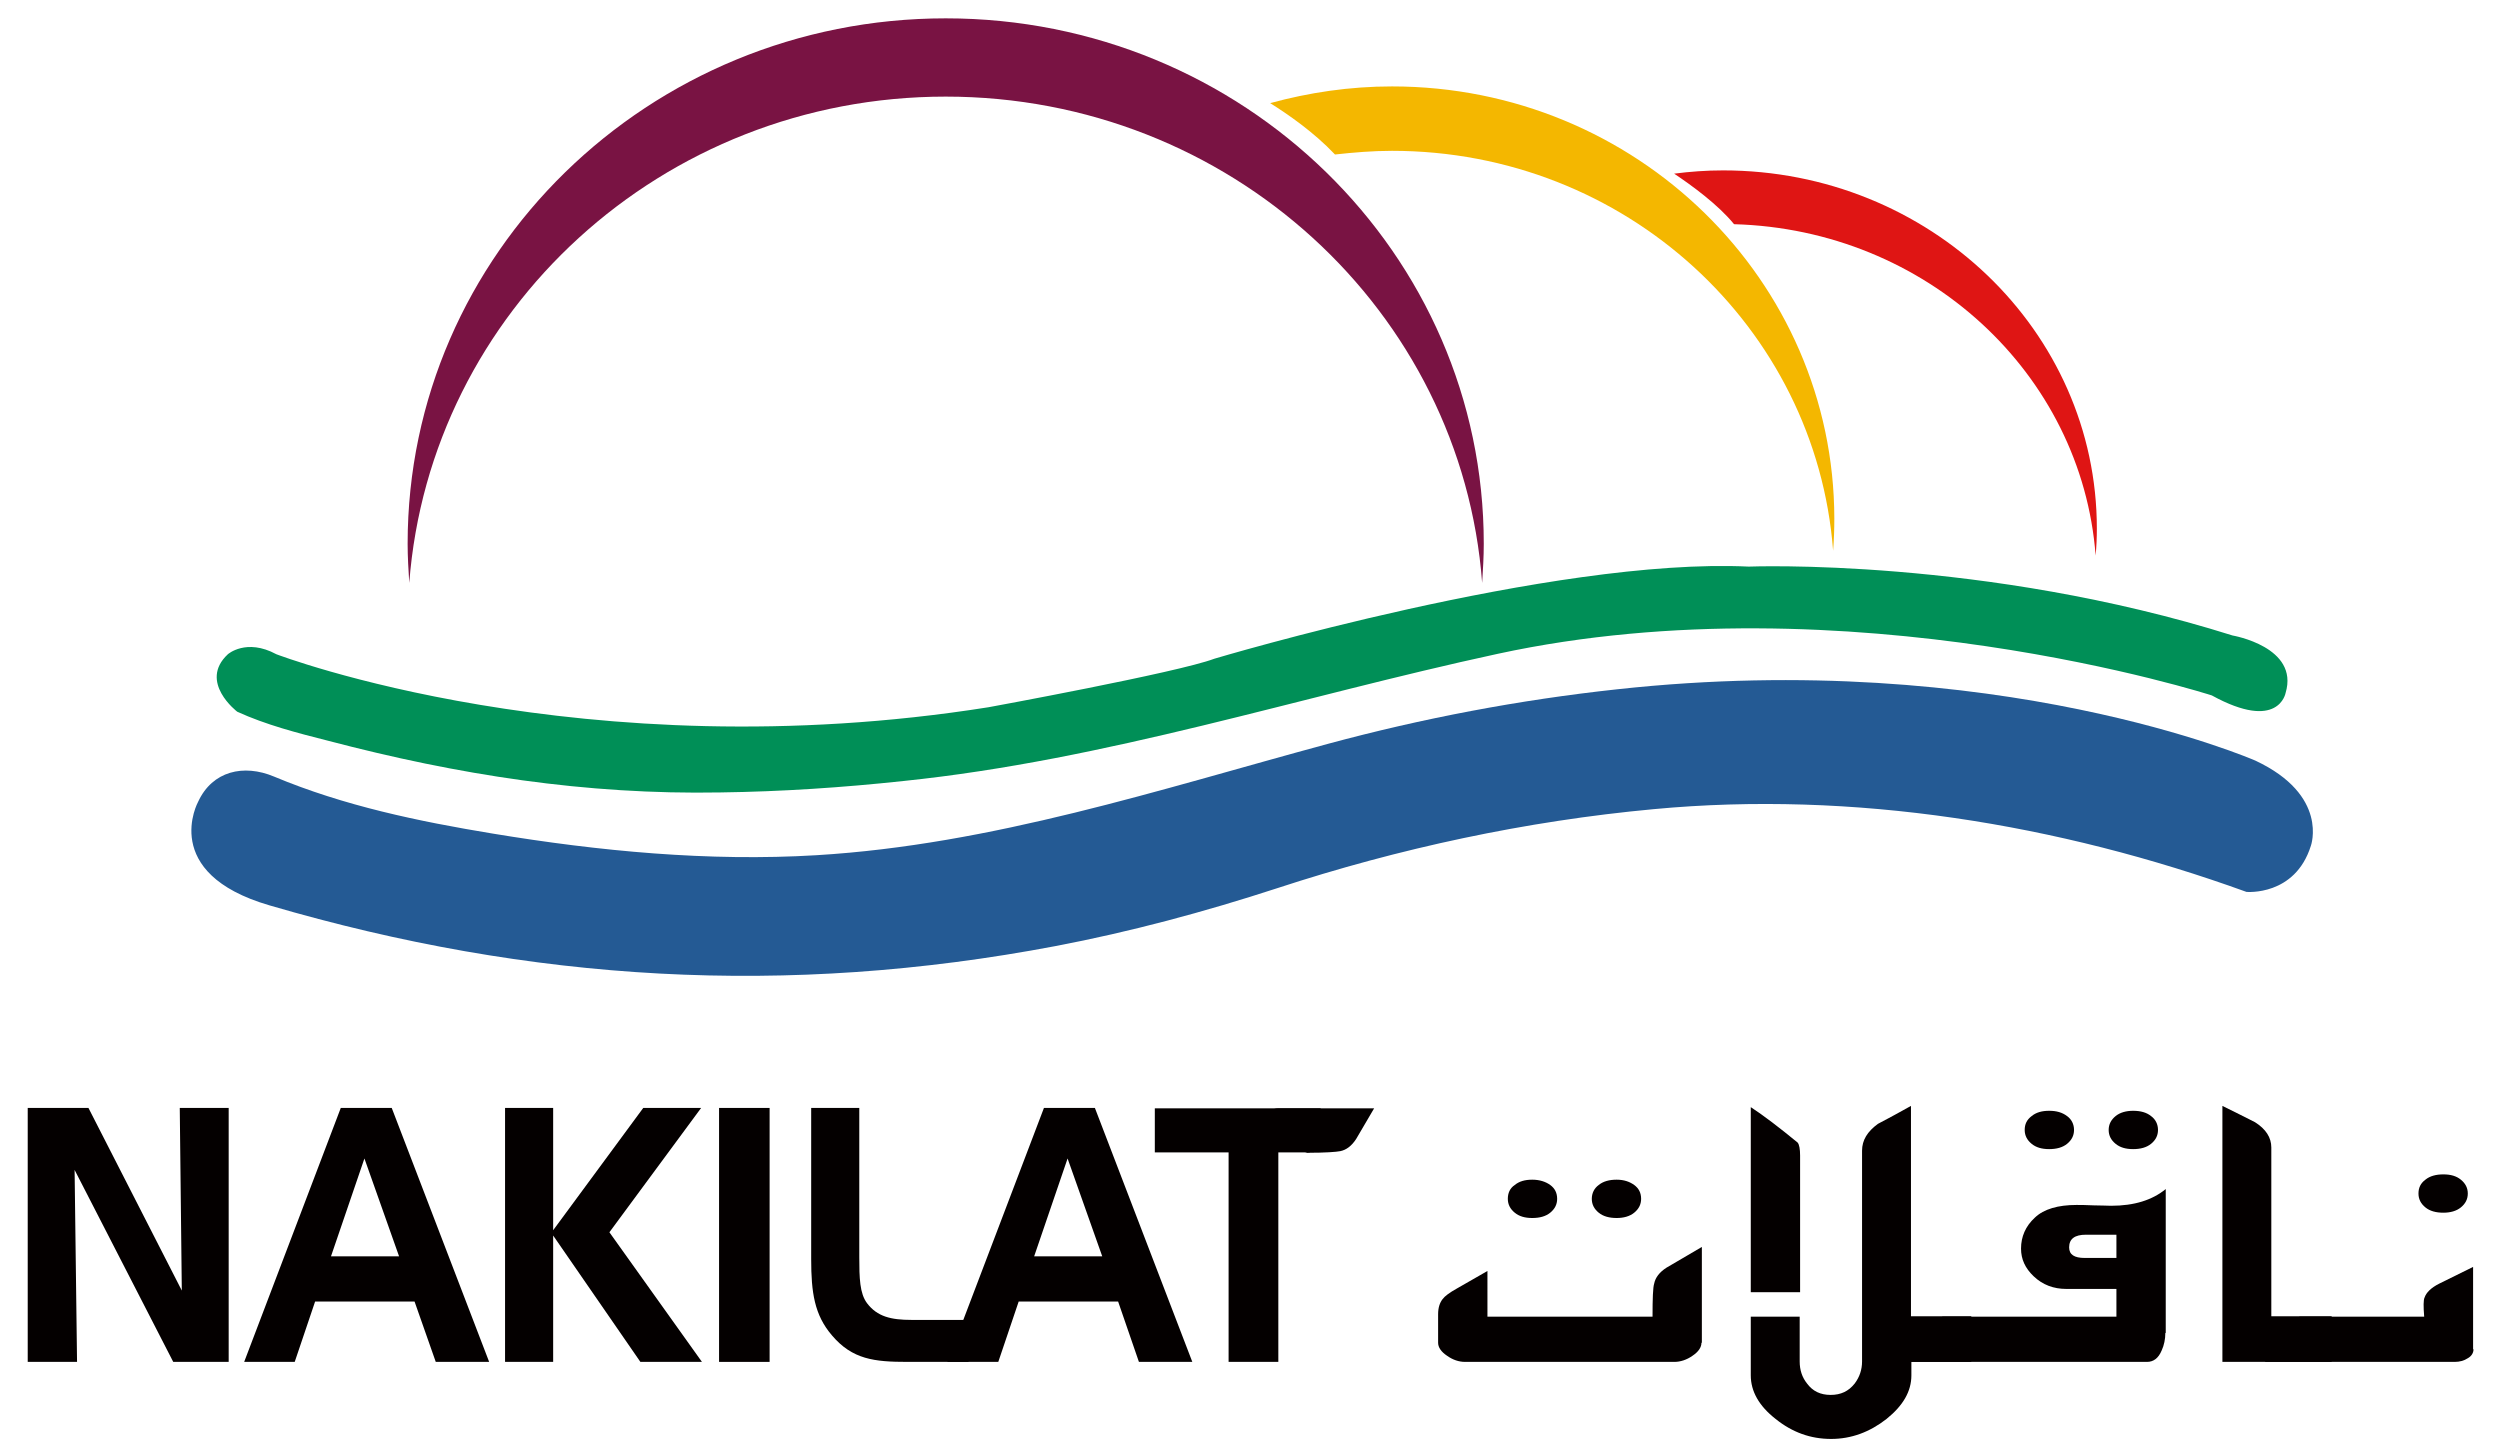 <?xml version="1.0" encoding="utf-8"?>
<!-- Generator: Adobe Illustrator 24.0.1, SVG Export Plug-In . SVG Version: 6.00 Build 0)  -->
<svg version="1.1" id="layer" xmlns="http://www.w3.org/2000/svg" xmlns:xlink="http://www.w3.org/1999/xlink" x="0px" y="0px"
	 viewBox="0 0 613.3 355.6" style="enable-background:new 0 0 613.3 355.6;" xml:space="preserve">
<style type="text/css">
	.st0{fill:#791343;}
	.st1{fill:#F4B700;}
	.st2{fill:#DF1514;}
	.st3{fill:#008F57;}
	.st4{fill:#245A94;}
	.st5{fill:#040000;}
</style>
<g>
	<g>
		<path class="st0" d="M232,23.7c69.6,0,126.6,52.6,131.6,119.3c0.2-3.2,0.4-6.4,0.4-9.6C364,62.2,304.9,4.5,232,4.5
			S100,62.2,100,133.4c0,3.2,0.2,6.4,0.4,9.6C105.5,76.3,162.4,23.7,232,23.7"/>
		<path class="st1" d="M341.5,21.2c-10.4,0-20.4,1.5-29.9,4.1c4.3,2.7,10.7,7.1,15.9,12.6c4.6-0.5,9.2-0.9,14-0.9
			c57.2,0,104,43.2,108.2,98.1c0.2-2.6,0.3-5.2,0.3-7.9C449.9,68.7,401.4,21.2,341.5,21.2"/>
		<path class="st2" d="M422.7,41.8c-4.1,0-8.1,0.3-12,0.8c4.2,2.8,10.8,7.6,14.7,12.4c47.1,1.3,85.3,36.6,88.7,81.3
			c0.2-2.2,0.3-4.4,0.3-6.6C514.4,81.1,473.3,41.8,422.7,41.8"/>
		<path class="st3" d="M58.2,174.6c0,0-9.6-7.3-2.3-14.1c0,0,4.5-4,11.9,0c0,0,75.2,28.8,174.7,13c0,0,46.4-8.5,55.4-11.9
			c0,0,83.1-24.9,131.1-22.6c0,0,57.7-2.3,118.7,16.9c0,0,16.4,2.8,13,14.1c0,0-1.7,9.6-18.1,0.6c0,0-89.3-28.8-175.2-10.2
			c-49,10.6-95.7,26-145.8,31.2c-14.9,1.6-29.9,2.6-44.8,2.8c-33.2,0.6-64.4-4.3-96.4-12.7C72.9,179.8,65.2,177.8,58.2,174.6"/>
		<path class="st4" d="M67.2,190.5c-7.4-3.1-15.1-1.4-18.6,6.2c0,0-9.6,17.5,17.5,25.4c64.2,18.8,126.9,22.5,192.8,10
			c18.4-3.5,36.6-8.4,54.4-14.2c29.9-9.8,61.1-16.5,92.4-19.4c48.9-4.6,99.3,3.6,145.4,20.3c0,0,11.9,1.1,15.8-11.3
			c0,0,4.5-12.4-13.6-20.9c0,0-63.3-27.7-156.6-17.5c-24,2.6-47.7,7.1-71,13.4c-41.4,11.2-82.3,24.7-125.4,27.3
			c-26.4,1.6-53.4-1-79.4-5.3C102.7,201.5,84.4,197.7,67.2,190.5"/>
		<path class="st5" d="M417.4,329.4c0,1.1-0.7,2.2-2.2,3.2c-1.4,1-3,1.5-4.4,1.5h-51.4c-1.5,0-3-0.5-4.4-1.5c-1.5-1-2.2-2.1-2.2-3.2
			v-7c0-1.6,0.4-2.8,1.1-3.7c0.5-0.7,1.7-1.6,3.5-2.6l7.5-4.3V323h40.5c0-4.4,0.1-7.2,0.4-8.1c0.3-1.5,1.3-2.8,3-3.9
			c2.9-1.7,5.8-3.4,8.7-5.1v23.5H417.4z M382,294.1c0,1.4-0.6,2.5-1.7,3.4s-2.6,1.3-4.4,1.3s-3.2-0.4-4.3-1.3
			c-1.1-0.9-1.7-2-1.7-3.4s0.5-2.6,1.7-3.4c1.1-0.9,2.5-1.3,4.3-1.3s3.3,0.5,4.4,1.3C381.4,291.5,382,292.6,382,294.1 M402.6,294.1
			c0,1.4-0.6,2.5-1.7,3.4s-2.6,1.3-4.3,1.3c-1.8,0-3.3-0.4-4.4-1.3s-1.7-2-1.7-3.4s0.6-2.6,1.7-3.4c1.1-0.9,2.6-1.3,4.4-1.3
			s3.2,0.5,4.3,1.3C402,291.5,402.6,292.6,402.6,294.1"/>
		<path class="st5" d="M308.8,278.5c0-1.5,0.5-3,1.5-4.4c1-1.5,2.1-2.2,3.2-2.2h23.6c-1.7,2.9-2.7,4.6-4.4,7.5
			c-1.1,1.7-2.4,2.7-3.9,3c-1,0.2-3.7,0.4-8.1,0.4"/>
		<path class="st5" d="M483.7,334.1h-14.8v3.3c0,3.9-2,7.4-6.1,10.7c-4.1,3.2-8.6,4.9-13.6,4.9s-9.5-1.6-13.6-4.9
			c-4.1-3.2-6.1-6.8-6.1-10.7V323h12v11c0,2.1,0.6,3.9,1.8,5.4c1.4,1.9,3.3,2.8,5.8,2.8s4.4-0.9,5.9-2.8c1.2-1.6,1.8-3.4,1.8-5.4
			v-51.7c0-2.6,1.3-4.7,3.9-6.6c2.7-1.4,5.4-2.9,8.1-4.4v51.6h14.8v11.2H483.7z M441.5,317h-12v-45.4c3.2,2.1,7,5,11.5,8.7
			c0.4,0.5,0.6,1.6,0.6,3.2V317H441.5z"/>
		<path class="st5" d="M531.2,327c0,1.5-0.3,3-0.9,4.3c-0.8,1.9-2,2.8-3.6,2.8H468l8.5-11.1h42.7v-6.8h-12.3c-3.1,0-5.8-1-8-3.1
			c-2.1-2-3.1-4.2-3.1-6.8c0-2.9,1.1-5.5,3.4-7.6c2.2-2.1,5.7-3.1,10.2-3.1c0.9,0,2.3,0,4.2,0.1c1.9,0,3.3,0.1,4.3,0.1
			c5.7,0,10.1-1.4,13.4-4.1V327H531.2z M508.8,277.2c0,1.4-0.6,2.5-1.7,3.4c-1.1,0.9-2.6,1.3-4.4,1.3c-1.8,0-3.2-0.4-4.3-1.3
			s-1.7-2-1.7-3.4s0.5-2.5,1.7-3.4c1.1-0.9,2.5-1.3,4.3-1.3s3.2,0.4,4.4,1.3C508.2,274.6,508.8,275.8,508.8,277.2 M519.2,308.6v-5.7
			h-7.5c-2.7,0-4.1,1-4.1,3.1c0,1.8,1.3,2.6,3.8,2.6H519.2z M529.4,277.2c0,1.4-0.6,2.5-1.7,3.4c-1.1,0.9-2.6,1.3-4.4,1.3
			c-1.8,0-3.2-0.4-4.3-1.3s-1.7-2-1.7-3.4s0.6-2.5,1.7-3.4c1.1-0.9,2.6-1.3,4.3-1.3c1.8,0,3.3,0.4,4.4,1.3
			C528.8,274.6,529.4,275.8,529.4,277.2"/>
		<path class="st5" d="M572.1,334.1h-26.9v-62.8c2.7,1.3,5.4,2.7,8,4c2.7,1.7,4,3.8,4,6.2v41.4H572v11.2H572.1z"/>
		<path class="st5" d="M606.8,331c0,0.9-0.5,1.7-1.4,2.2c-0.9,0.6-2,0.9-3.2,0.9h-46.6l8.5-11.1h30.6c-0.2-2.5-0.2-4.1,0.1-4.7
			c0.4-1.2,1.6-2.4,3.6-3.4l8.3-4.1V331H606.8z M605.4,292.8c0,1.4-0.6,2.5-1.7,3.4c-1.1,0.9-2.6,1.3-4.3,1.3
			c-1.8,0-3.3-0.4-4.4-1.3c-1.1-0.9-1.7-2-1.7-3.4s0.5-2.5,1.7-3.4c1.1-0.9,2.6-1.3,4.4-1.3c1.8,0,3.2,0.4,4.3,1.3
			C604.8,290.3,605.4,291.4,605.4,292.8"/>
	</g>
	<path class="st5" d="M96.1,271.8l23.9,62.3h-13.1l-5.2-14.8H77.3l-5,14.8H59.9l23.7-62.3H96.1z M81.2,308.2h16.7l-8.5-24
		L81.2,308.2z"/>
	<polygon class="st5" points="135.7,271.8 135.7,301.8 157.8,271.8 172,271.8 149.5,302.3 172.2,334.1 157.1,334.1 135.7,303.1 
		135.7,334.1 123.9,334.1 123.9,271.8 	"/>
	<rect x="176.4" y="271.8" class="st5" width="12.4" height="62.3"/>
	<g>
		<path class="st5" d="M204.1,327.6c-4.3-5-5.1-10.5-5.1-18.7v-37.1h11.8V306v2.4c0,5.1,0.1,8.9,1.9,11.3c2.5,3.3,5.9,4.1,10.9,4.1
			h14v10.3h-15C214.5,334.1,209.1,333.5,204.1,327.6"/>
	</g>
	<path class="st5" d="M268.6,271.8l23.9,62.3h-13.1l-5.1-14.8h-24.4l-5,14.8h-12.5l23.7-62.3H268.6z M253.7,308.2h16.7l-8.5-24
		L253.7,308.2z"/>
	<polygon class="st5" points="283.3,282.7 283.3,271.9 324,271.9 321.3,282.7 313.6,282.7 313.6,334.1 301.4,334.1 301.4,282.7 	"/>
	<polygon class="st5" points="21.7,271.8 44.6,316.6 44.1,271.8 56.1,271.8 56.1,334.1 42.5,334.1 18.3,287 18.9,334.1 6.8,334.1 
		6.8,271.8 	"/>
</g>
</svg>
